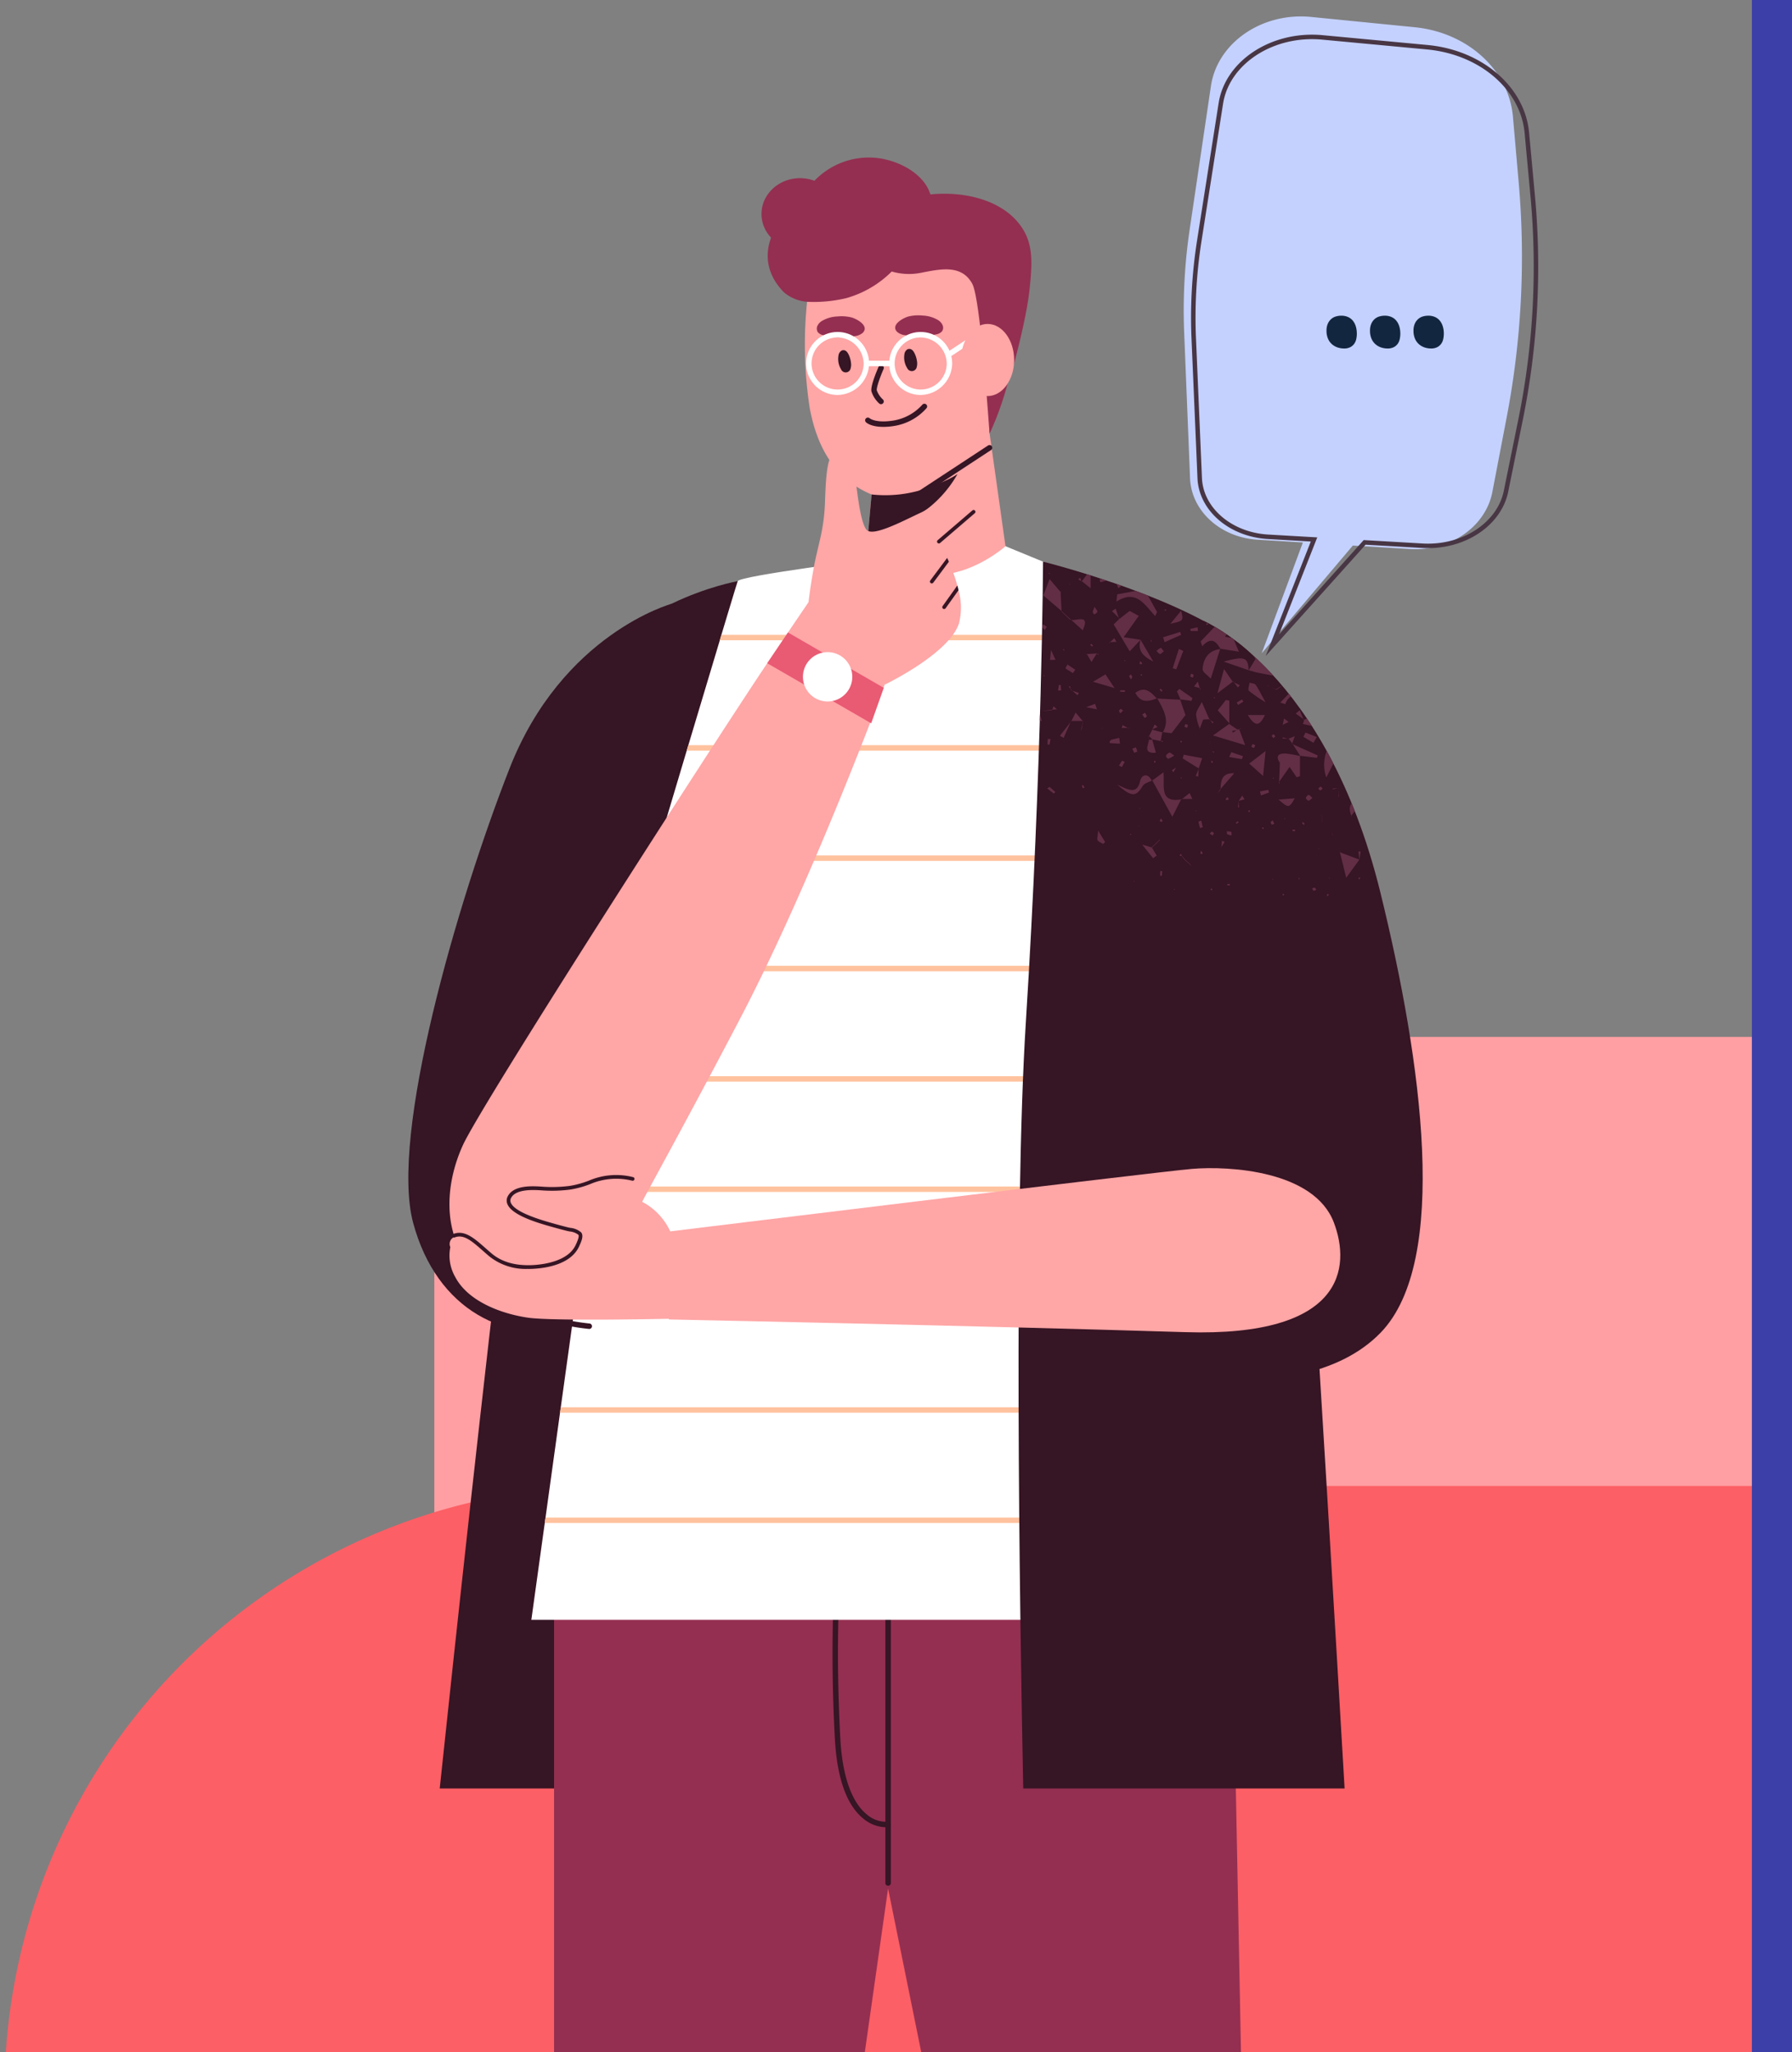 <svg xmlns="http://www.w3.org/2000/svg" xmlns:xlink="http://www.w3.org/1999/xlink" width="399.525" height="457.437" viewBox="0 0 399.525 457.437">
  <rect x="0" y="0" width="399.525" height="457.437" fill="#808080" stroke="none"/>
  <defs>
    <clipPath id="clip-path">
      <rect id="Rectángulo_338293" data-name="Rectángulo 338293" width="399.525" height="457.437" transform="translate(0 0)" fill="#fff" stroke="#707070" stroke-width="1"/>
    </clipPath>
    <clipPath id="clip-path-2">
      <rect id="Rectángulo_45065" data-name="Rectángulo 45065" width="226.149" height="456.352" fill="none"/>
    </clipPath>
  </defs>
  <g id="Enmascarar_grupo_422" data-name="Enmascarar grupo 422" transform="translate(0 0)" clip-path="url(#clip-path)">
    <g id="Grupo_174271" data-name="Grupo 174271" transform="translate(0.997 0)">
      <g id="Grupo_174265" data-name="Grupo 174265" transform="translate(0 3.662)">
        <g id="Grupo_174262" data-name="Grupo 174262" transform="translate(0 31.441)">
          <g id="Grupo_174244" data-name="Grupo 174244" transform="translate(0 0)">
            <g id="Grupo_174231" data-name="Grupo 174231" transform="translate(0 196.02)">
              <rect id="Rectángulo_44947" data-name="Rectángulo 44947" width="322.473" height="235.323" transform="translate(95.833)" fill="#ff9fa3"/>
              <path id="Trazado_212693" data-name="Trazado 212693" d="M135.231,0H418.306V135.231H0A135.231,135.231,0,0,1,135.231,0Z" transform="translate(0 100.092)" fill="#fc5f65"/>
            </g>
            <g id="Grupo_174535" data-name="Grupo 174535" transform="translate(90.039)">
              <g id="Grupo_174535-2" data-name="Grupo 174535" clip-path="url(#clip-path-2)">
                <path id="Trazado_180713" data-name="Trazado 180713" d="M168.057,97.061s27.324,11.146,39.482,60.489c9.384,38.082,15.4,82.273.134,98.146-18.846,19.594-64.765,7.4-63.955,1.722S168.057,97.061,168.057,97.061" transform="translate(9.159 6.186)" fill="#361524"/>
                <path id="Trazado_180714" data-name="Trazado 180714" d="M58.637,93.536s-24.318,6.688-36.071,36.678S-4.183,212.082,1.086,231.536s20.669,27.155,36.881,23.506,55.009-29.18,57.09-37.691S58.637,93.536,58.637,93.536" transform="translate(0 5.961)" fill="#361524"/>
                <path id="Trazado_180715" data-name="Trazado 180715" d="M56.595,357.884,78.887,98.229,73.01,88.774s-27.356,4.863-35.462,25.533c-6.5,16.577-24.211,179.645-30.968,243.577Z" transform="translate(0.419 5.658)" fill="#361524"/>
                <path id="Trazado_180716" data-name="Trazado 180716" d="M181.923,314.4S157,271.846,155.175,271.846L30.549,304.979V439.027h64.44l10.024-70.52,14.294,70.52h65.048Z" transform="translate(1.947 17.325)" fill="#942f51"/>
                <path id="Trazado_180717" data-name="Trazado 180717" d="M100.831,353.4a8.1,8.1,0,0,1-5.058-1.93c-3.682-2.98-5.81-8.872-6.326-17.513a348.871,348.871,0,0,1,0-38.68.608.608,0,0,1,1.214.08,347.347,347.347,0,0,0,0,38.527c.616,10.322,3.536,14.746,5.877,16.642a6.546,6.546,0,0,0,4.672,1.639.608.608,0,0,1,.182,1.2,4.027,4.027,0,0,1-.561.033" transform="translate(5.666 18.782)" fill="#361524"/>
                <path id="Trazado_180718" data-name="Trazado 180718" d="M100.594,365.86a.608.608,0,0,1-.608-.608V304.459a.608.608,0,0,1,1.217,0v60.792a.608.608,0,0,1-.608.608" transform="translate(6.372 19.364)" fill="#361524"/>
                <path id="Trazado_180719" data-name="Trazado 180719" d="M132.152,15.734c-4.183-6.388-13.129-8.259-20.476-7.5C110.225,3.487,104.388.555,99.525.079a16.839,16.839,0,0,0-13.7,5.109,9.152,9.152,0,0,0-3.206-.58c-4.751,0-8.6,3.577-8.6,7.99a7.631,7.631,0,0,0,2.111,5.232c.062.365-2.981,6.29,2.96,12.283,5.464,4.4,12.431,1.04,17.124-2.731a.513.513,0,0,0,.172-.639c5.579-2.768,12.2-3.519,18.015-1.009,6.513,2.808,8.738,10.029,14.128,14.193q-.774,2.626-1.565,5.246c-.244.805,1.975,5.558,2.218,4.756,1.72-5.691,4.037-14.945,4.641-20.863.533-5.218.84-9.5-1.671-13.333" transform="translate(4.717 0)" fill="#942f51"/>
                <path id="Trazado_180720" data-name="Trazado 180720" d="M128.038,90.771,113.22,101l-17.74-9.666.887-9.809.834-9.3.287-3.157,24.157-23.74.3,2.126,1.487,10.592.079.587Z" transform="translate(6.085 2.889)" fill="#ffa6a6"/>
                <path id="Trazado_180721" data-name="Trazado 180721" d="M124.222,59.971a3.685,3.685,0,0,1-.144.4,33.049,33.049,0,0,1-3.443,6.978c-5.231,7.854-14.3,10.241-22.645,6.8-.535-.221-1.069-.456-1.591-.73-7.279-3.7-10.722-10.605-12.2-18.5a92.78,92.78,0,0,1-.417-25.305c.013-.144.039-.287.065-.431C84.96,22.6,96.8,13.365,105.622,15.361s18.209,8.752,20.387,10.592c1.813,1.526,3.183,20.049-1.787,34.019" transform="translate(5.297 0.961)" fill="#ffa6a6"/>
                <path id="Trazado_180722" data-name="Trazado 180722" d="M116.311,66.319a26.014,26.014,0,0,1-11.844,10.866,40.358,40.358,0,0,1-8.152,3l.834-9.3a28.208,28.208,0,0,0,11.557-1.148c5.465-1.852,7.409-3.274,7.6-3.418" transform="translate(6.138 4.227)" fill="#361524"/>
                <path id="Trazado_180723" data-name="Trazado 180723" d="M92.114,40.842a1.333,1.333,0,0,0-.4-.353.933.933,0,0,0-.861-.02,1.492,1.492,0,0,0-.69,1.108,4.452,4.452,0,0,0,.585,3.087,1.12,1.12,0,0,0,2.127-.255,3.048,3.048,0,0,0,.073-1.236,5.745,5.745,0,0,0-.5-1.764,2.878,2.878,0,0,0-.336-.567" transform="translate(5.742 2.573)" fill="#361524"/>
                <path id="Trazado_180724" data-name="Trazado 180724" d="M105.913,40.563a1.315,1.315,0,0,0-.408-.346.929.929,0,0,0-.861-.005,1.491,1.491,0,0,0-.67,1.12,4.448,4.448,0,0,0,.638,3.076,1.12,1.12,0,0,0,2.122-.293,3.037,3.037,0,0,0,.052-1.237,5.733,5.733,0,0,0-.528-1.754,2.844,2.844,0,0,0-.346-.562" transform="translate(6.623 2.556)" fill="#361524"/>
                <path id="Trazado_180725" data-name="Trazado 180725" d="M99.209,52.213a.6.6,0,0,1-.416-.165,6.162,6.162,0,0,1-1.731-2.7c-.221-1.191,1.162-4.472,1.59-5.449a.608.608,0,1,1,1.113.488c-.806,1.839-1.613,4.174-1.507,4.74a5.115,5.115,0,0,0,1.367,2.033.608.608,0,0,1-.416,1.051" transform="translate(6.184 2.775)" fill="#361524"/>
                <path id="Trazado_180726" data-name="Trazado 180726" d="M112.656,35.389a1.845,1.845,0,0,0-.071-.185,2.652,2.652,0,0,0-1-1.081,7.241,7.241,0,0,0-3.448-1,9.372,9.372,0,0,0-3.106.2c-1.206.316-4.1,1.893-2.542,3.448a3.283,3.283,0,0,0,1.868.742,17.156,17.156,0,0,0,6.882-.207,2.154,2.154,0,0,0,1.257-.684,1.409,1.409,0,0,0,.161-1.236" transform="translate(6.503 2.108)" fill="#942f51"/>
                <path id="Trazado_180727" data-name="Trazado 180727" d="M85.843,36.815A2.148,2.148,0,0,0,87.1,37.5a17.169,17.169,0,0,0,6.881.208,3.29,3.29,0,0,0,1.868-.742c1.562-1.554-1.336-3.132-2.542-3.449a9.373,9.373,0,0,0-3.106-.2,7.253,7.253,0,0,0-3.449,1,2.65,2.65,0,0,0-1,1.081,1.515,1.515,0,0,0,.089,1.421" transform="translate(5.456 2.12)" fill="#942f51"/>
                <path id="Trazado_180728" data-name="Trazado 180728" d="M99.779,56.756c-2.7,0-3.722-.9-3.854-1.03a.608.608,0,0,1,.84-.879c.044.037,1.37,1.122,5.284.5a11.056,11.056,0,0,0,6.441-3.528.608.608,0,0,1,.952.756,12.166,12.166,0,0,1-7.2,3.972,15.506,15.506,0,0,1-2.463.213" transform="translate(6.102 3.287)" fill="#361524"/>
                <path id="Trazado_180729" data-name="Trazado 180729" d="M126.349,24.174c-1.64-2.332-12.131-8.8-20.962-10.781S84.219,20.5,83.111,27.089c-.027.143.474,4.1.462,4.24a31.337,31.337,0,0,0,8.77-.816,23.22,23.22,0,0,0,10.135-5.936,13.661,13.661,0,0,0,6.847.222c4.018-.757,8.753-1.84,11.114,2.53,1.918,3.549,3.783,33.3,3.861,33.354,0,0,11.409-23.2,2.048-36.51" transform="translate(5.297 0.836)" fill="#942f51"/>
                <path id="Trazado_180730" data-name="Trazado 180730" d="M159.43,92.944s-.1,1.617-.28,4.5c-.026.389-.05.79-.073,1.216-.049.779-.1,1.63-.159,2.541-.024.389-.049.8-.085,1.216-.365,5.861-.864,14.019-1.435,23.381-.036.4-.061.8-.085,1.216-.316,5.277-.668,10.906-1.021,16.694-.036.4-.061.815-.085,1.216-.11,1.812-.218,3.623-.329,5.459-.022.4-.048.8-.072,1.216-.474,7.818-.949,15.77-1.4,23.381-.036.414-.06.815-.072,1.216-.291,4.778-.571,9.411-.827,13.776-.013.413-.037.814-.062,1.216-.17,2.93-.328,5.739-.472,8.389-.026.414-.05.815-.073,1.216-.646,11.49-1.071,19.782-1.071,21.788,0,.378,0,.913-.012,1.594,0,.365-.013.766-.013,1.216-.023,2.5-.085,6.261-.17,10.857-.012.4-.012.8-.023,1.216-.062,3.4-.122,7.222-.207,11.307,0,.4-.012.815-.024,1.216-.121,7.307-.28,15.38-.437,23.381,0,.414-.013.815-.013,1.216-.048,2.663-.109,5.325-.156,7.928-.014.4-.014.814-.026,1.216-.1,5.009-.195,9.824-.28,14.237-.012.414-.012.815-.024,1.216-.255,12.572-.437,21.582-.437,21.582H25.783l2.99-21.582.171-1.216,1.968-14.237.171-1.216,1.095-7.928.169-1.216,3.248-23.381.17-1.216,1.569-11.307.169-1.216,1.507-10.857.171-1.216,3.234-23.382.169-1.216,1.168-8.389.171-1.216,1.908-13.776.1-.693s.048-.183.156-.523c.67-2.261,3.467-11.623,6.993-23.381.121-.4.243-.8.364-1.216q.785-2.663,1.629-5.459c.122-.4.245-.8.365-1.216,1.618-5.435,3.32-11.126,4.986-16.694.122-.4.244-.814.364-1.216,2.591-8.632,5.071-16.9,7.016-23.381.121-.413.244-.815.353-1.216.267-.887.521-1.738.766-2.541.134-.413.254-.815.365-1.216,1.507-5,2.456-8.11,2.505-8.207.606-1.216,30.445-4.961,30.445-4.961s7.5,4.1,15.174,3.49,14.09-6.31,14.09-6.31Z" transform="translate(1.643 5.191)" fill="#fff"/>
                <path id="Trazado_180731" data-name="Trazado 180731" d="M156.4,100.017c-.026.389-.05.8-.085,1.216H65.286c.121-.414.243-.815.352-1.216Z" transform="translate(4.161 6.374)" fill="#ffc29e"/>
                <path id="Trazado_180732" data-name="Trazado 180732" d="M155.324,123.14c-.036.4-.061.8-.085,1.216H58.347c.122-.4.244-.815.365-1.216Z" transform="translate(3.719 7.848)" fill="#ffc29e"/>
                <path id="Trazado_180733" data-name="Trazado 180733" d="M154.244,146.252c-.024.4-.049.8-.072,1.216H51.443c.122-.4.244-.8.365-1.216Z" transform="translate(3.279 9.321)" fill="#ffc29e"/>
                <path id="Trazado_180734" data-name="Trazado 180734" d="M153.207,169.375c-.036.414-.061.815-.073,1.216H44.631l.1-.692s.049-.183.159-.523Z" transform="translate(2.844 10.794)" fill="#ffc29e"/>
                <path id="Trazado_180735" data-name="Trazado 180735" d="M151.977,192.5c-.024.414-.049.815-.073,1.216H41.419l.17-1.216Z" transform="translate(2.64 12.268)" fill="#ffc29e"/>
                <path id="Trazado_180736" data-name="Trazado 180736" d="M151.026,215.622c0,.365-.012.766-.012,1.216H38.218l.17-1.216Z" transform="translate(2.436 13.742)" fill="#ffc29e"/>
                <path id="Trazado_180737" data-name="Trazado 180737" d="M150.818,238.745c0,.4-.012.815-.024,1.216H35.007l.17-1.216Z" transform="translate(2.231 15.215)" fill="#ffc29e"/>
                <path id="Trazado_180738" data-name="Trazado 180738" d="M150.56,261.868c0,.414-.012.815-.012,1.216H31.794l.17-1.216Z" transform="translate(2.026 16.689)" fill="#ffc29e"/>
                <path id="Trazado_180739" data-name="Trazado 180739" d="M150.29,284.991c-.012.414-.012.815-.026,1.216H28.6l.17-1.216Z" transform="translate(1.822 18.162)" fill="#ffc29e"/>
                <path id="Trazado_180740" data-name="Trazado 180740" d="M200.59,358.144c-3.8-65.277-13.828-234.013-16.765-246.414-3.648-15.4-50.468-27.044-50.468-27.044s-.194,44.877-3.841,102.833c-2.671,42.44-1.43,127.9-.574,170.625Z" transform="translate(8.151 5.397)" fill="#361524"/>
                <path id="Trazado_180741" data-name="Trazado 180741" d="M167.025,140.225l.284-.2-.1-.072c-.063.093-.126.184-.187.277m.095-7.941.545.161q.061-.842.12-1.684-.332.763-.665,1.523m.716-1.638h0l-.036-.091q.377-1.112.752-2.224l-4.118-.771c-.072.28-.145.558-.216.838l3.577,2.223c0,.047-.007.094-.011.14Zm.238-8.658h0l.133.164c-.028-.035-.062-.077-.133-.164m6.069,34.429a1.572,1.572,0,0,0,.051.293,4.528,4.528,0,0,0,.548-.056,1.505,1.505,0,0,0-.052-.289,4.507,4.507,0,0,0-.547.053m-6.42-13.927c.082.473.224.936.352,1.4l.614-.153q-.168-.739-.333-1.475a3.537,3.537,0,0,0-.633.228m.351-20.5h0c.03.273.049.439,0,0M174.205,137a3.666,3.666,0,0,0-.408.447c-.024.035.128.266.17.257a3.007,3.007,0,0,0,.535-.2c-.1-.17-.2-.338-.3-.507m-14.282-5.508-2.475,1.822q2.232,4.059,4.454,8.1l1.951-3.885c-4.991.846-3.585-3.181-3.929-6.032m4.164,5.937h2.272l-.6-1.322-1.672,1.322m-.235.1c.048-.007.087-.008.137-.018l.1-.078H163.9l-.048.1m-9.121-4.153c-.7,3.065-2.463,2.123-5.145.824,3.3,2.9,4.227,2.755,5.714.322.356-.584,1.289-.814,2.006-1.176-.872-1.829-2.266-1.321-2.575.03m2.575-.03c.01.02.021.032.032.053l.11-.081-.017-.031c-.038.021-.084.038-.124.059m13.246-7.5q.1.514.2,1.025l.019.024.416.213c.013-.083.024-.165.037-.247l-.458.01c-.07-.341-.139-.683-.21-1.025M170.3,124.6l-.085-.02.1.111q.118.578.237,1.153-.109-.565-.216-1.131Zm2.563,23.512.686-1.13-.59-.224-.1,1.354m-.262.13.144.065h0l.1,0c0-.065.009-.129.014-.193-.035.056-.069.113-.1.17Zm-1.68-19c.029-.073-.051-.189-.082-.285-.107,0-.214,0-.32,0,.051.158.1.317.154.474.086-.062.215-.109.248-.191m-.677,15.939.668.4q.137-.273.273-.547c-.17-.105-.364-.316-.505-.286-.169.036-.293.28-.436.434m-3.049-26.566a10.934,10.934,0,0,0,.835,3.118l.749-2,1.383-.064c-.543-1.239-1.086-2.481-1.688-3.854-.546,1.124-1.266,1.956-1.279,2.8m3.074,1.051h0l-.107.005c.011.023.021.047.031.07l.216.14c-.047-.071-.093-.144-.139-.216m.846.677-.706-.461q.223.348.449.7c.085-.079.171-.156.257-.235m-3.039,1.653c-.007-.062-.014-.126-.022-.193-.006-.023-.016-.047-.023-.07-.018.047-.035.095-.053.141l.1.121m2.418,35.432c-.03.1-.06.194-.09.289l.416.04c-.015-.1,0-.228-.054-.293s-.177-.028-.271-.037m-2.241-8.457c-.041.257-.074.47-.109.682a1.7,1.7,0,0,0,.431.033.383.383,0,0,0,.048-.305,2.546,2.546,0,0,0-.37-.41m-28.9-51.456,2.533,2.288,0,.094c1.753-3.76-1.194-2.151-2.53-2.382m-2.076-1.9-.067.066,1.689,1.6a.727.727,0,0,0,.454.23L139,97.188l-1.723-1.577m8.184,9.49-.314-.014.224.249.089-.235M137.2,95.548l.006.129.067-.066-.073-.063m7.987,21.929-.111-.022a.125.125,0,0,1,.006.021l.293.036ZM143.873,106.9q.568-.908,1.135-1.818l.139.006-.086-.1-2.248.155-.145.171.221-.113.983,1.693m-1.2,10.082,2.409.474q-.2-.613-.395-1.225l-2.015.751m-1.923-2.649.319-.527-1.449-.5,1.13,1.025m-3.631-23.019-.13-.1-.1-.022-2.359-2.771c-.638,1.681-1.006,2.654-1.385,3.651l4.058,3.479q-.108-2.152-.215-4.3l.128.069m.946,16.992c.533.393,1.111.724,1.677,1.069l.524-.749-1.727-1.154a7.346,7.346,0,0,0-.474.834m.732,4.056.452.558-.153-.634-.3.076m2.94,22.072c.053.213.127.42.2.629l.4-.185c-.108-.183-.216-.366-.329-.546a2.205,2.205,0,0,0-.267.1m-2.488-21.514.068.283.3.1-.219-.2-.152-.188m19.925,41.629.387.029.1-1.048-.439-.032c-.017.35-.034.7-.05,1.051m5.648-3.529-.671-.792-.1-.028.039.1.655.794,1.094.961.379.441-.305-.5Zm-6.443-3.673q.4-.4.8-.8l-.067-.066-.8.782-1.009.942.026.042.044.013q.506-.456,1.011-.914m.68-4.98a2.892,2.892,0,0,0,.51.189c.03.006.173-.231.141-.295a2.7,2.7,0,0,0-.366-.481c-.1.2-.19.391-.285.586m3.185,15.345.263-.079-.22-.138Zm-7.074-10.1,2.448,3.041.807-.588q-.549-.906-1.1-1.813l-2.155-.64m8.308,2.437.57.155-.214-.554-.356.4m-18.228-3.392c.258.38.816.555,1.246.819l.425-.443-1.566-2.55c-.09,1.349-.295,1.895-.105,2.173m4.817-22.841-1.995.481.272,0-.186.06c-.076.1-.189.181-.217.289a.548.548,0,0,0,.052.345c.745.056,1.491.088,2.238.126q-.083-.648-.165-1.3m2.558,21.743.137-.307h-.283Zm.619,10.3.211.01-.1-.212Zm.792-12.52.34.236.176.153c-.04-.059-.08-.117-.12-.174l-.4-.215m.676-3.7.011-.213-.227.1Zm31.324-27.384.082.053-1.1.7-1.1-.484,1.179.579,1.106-.749Zm4.328,15.616.088.018-.05-.077-.038-.005Zm-2.753-3.878.144.038.086-.034,0,0Zm2.791,3.82,3.738.464.179-.541-5.553-2.493q.819,1.286,1.636,2.571m-3.924-3.82h1.133l-1.083-.291Zm7.988,24.618.2.024-.077-.213Zm-5.828-23.561c-.014.038-.027.077-.04.116l.169.076-.085-.133-.044-.059m-.8-1.053.8,1.053q.281-.8.56-1.6l-1.356.546m2.977,18.848a3.4,3.4,0,0,0,.414.386c.062-.089.122-.18.185-.271l-.434-.386c-.058.094-.187.243-.165.271m1.486-6.3a.924.924,0,0,0-.625.655c-.022.2.376.608.6.621s.505-.331.864-.6c-.356-.307-.608-.691-.842-.681m-6.472-2.682a.47.47,0,0,0-.1-.222c-.028.133-.054.267-.081.4.065-.06.182-.118.183-.179m.062-4.47h-.022L185.7,133.6c.006.013.016.026.024.039,0-.021.008-.041.012-.063l2.3-3.284q.785,1.141,1.583,2.3l.738-.236v-4.485a22.759,22.759,0,0,0-3.151-.562c-1.626-.081-2.374.524-1.319,2.086m7.756,27.815c-.17-.048-.4.118-.6.191l.34.52c.21-.072.417-.146.625-.219-.118-.173-.207-.449-.362-.492m9.964-6.259,0,0v-.007q.139-.9.279-1.805c-.17,0-.341-.005-.512-.006q.115.906.231,1.814v0m-4.654-15.97-.128.033.129-.011.017.408.006-.41Zm.347,14.35.07-.229-.127.143c.382,1.55.763,3.1,1.416,5.758l2.947-4.051-4.306-1.621m-.265-12.413-.064-1.506q-.01.782-.021,1.563l-.148.1.148-.1.085-.061h0Zm4.4,18.258c.02.086.126.151.193.227l.166-.428-.282-.081c-.029.095-.1.2-.077.282m-65.891-50.923.3.14c-.052-.146-.1-.291-.155-.437l-.143.3m52.526,51.182c.062-.078.172-.155.173-.234s-.1-.174-.173-.3Zm6.694-.351.153.08-.034-.254Zm-.447,3.913c.105.019.235.082.307.043s.093-.184.135-.282c-.078-.071-.155-.144-.232-.216l-.211.455m-1.384-24.3c-.182.02-.338.273-.5.422.15.147.334.44.433.414.206-.054.366-.28.545-.434-.16-.145-.333-.418-.474-.4m.288,6.393-.022-.026-.6-.217.607.252q.059.755.117,1.51l-.257.054.261-.009.032-.053q-.056-.744-.111-1.486l-.022-.027m2.477-5.8,1.122-.283-1.154.09.032.193m-.263,9.315c.037.294.073.586.112.88l.064.028.183-.206-.2.14-.163-.841M183.8,142.583c.085.193.126.479.273.553.129.065.378-.11.573-.178l-.383-.773-.464.4m-4.96-2.4c.026.093.147.157.226.235.068-.126.135-.251.2-.375l-.3-.122c-.047.088-.148.193-.129.263M177.3,121.67l-.32.187a.4.4,0,0,0,.124-.006c.077-.022.132-.118.2-.181m-3.46-6.314-1.818,2.325c.979,1.092,1.783,1.988,2.583,2.882v-5.055l-.765-.152m3.14,6.5c-.064,0-.13-.013-.194-.017.012.03.022.059.033.088.016,0,.03-.007.046-.005l.115-.066m.5,14.821-.8,1.185,1.3-.347q-.247-.42-.5-.838m5.071-17.958H178.72c1.88,3.089,2.815,2.062,3.834,0m-6.127,3.25-.006,0L174.6,120.73l.07-.089-.07-.078v.128l-3.629,2.585,7.165,2.161c-.4-1.069-.862-2.288-1.321-3.508a.757.757,0,0,0-.391.041m-1.024.685c-.054-.13-.107-.261-.161-.391l1-.169-.838.561m-2.753,12.557,3.049-3.506c-2.717-.144-3,1.595-3.049,3.506m-.7.875.687-.652c0-.074.006-.148.009-.223-.036.041-.072.084-.109.124l-.587.751m5.7-8.2-2.6-.89-.468,1.07c.937.17,1.873.35,2.815.484a3.217,3.217,0,0,0,.253-.664m-1.615,14.844a2.263,2.263,0,0,0,.185.239,5.39,5.39,0,0,0,.465-.329,1.848,1.848,0,0,0-.187-.236,5.257,5.257,0,0,0-.463.326m.636-4.862h0l-.014.034q-.059.7-.119,1.4l.223-.007-.089-1.416.009-.013-.01,0m10.148,3.982.274.1-.053-.244Zm-.34,16.831c-.029.063.05.176.082.267.091-.035.227-.048.261-.113s-.053-.174-.086-.265c-.089.035-.227.048-.256.111m2.18-14.122.556.059.1-.317a3.1,3.1,0,0,0-.557-.043c-.039,0-.063.2-.095.3m-5.732-32.468.991.436-.917-.451ZM181.89,143.77l.165.393c.077-.051.2-.091.215-.157s-.068-.167-.109-.252l-.271.017m3.584-6.194-.156.076.22-.081.044,0-.01-.008Zm.107-.01c2.226,1.947,2.39,1.926,3.609-.294l-3.609.294m-1.322,17.854.229-.1-.219-.107Zm.18-32.442c-.132.137-.385.294-.366.4.031.177.241.32.376.479.138-.135.4-.294.385-.4-.031-.174-.248-.316-.395-.481m-3,12.77.211.9,1.822-.653q-.088-.3-.173-.6l-1.859.36m3.068-3.069-.274.084.239.148Zm-10.455,11.968c.03.228-.016.585.105.655a3.36,3.36,0,0,0,.973.234c-.051-.377-.024-.762-.121-.8a3.628,3.628,0,0,0-.957-.093m-10.2-49.187-2.387,2.925c2.957-.663,2.957-.663,2.387-2.925m13.872,20.282-.281-.48q-.6.33-1.2.66l.32.55,1.162-.73m-14.047-.427.08,0c-.01-.023-.02-.046-.03-.068l-.076-.01.026.073m8.286-1.459,3.4-2.557-1.946-2.834c-.48,1.775-.874,3.239-1.456,5.391m-37.967,21.232,1.481,1.15c.119-.115.237-.23.356-.344q-.651-.578-1.3-1.153l-.534.347m41.473-23.868-.089.1.269.13-.18-.232m4.919,14.233c-.2-.079-.46-.27-.595-.205-.152.072-.195.374-.285.577.2.079.458.273.575.208.16-.089.207-.377.3-.58m-3.433-13.367-1.306-.634q.436.565.87,1.131c.146-.166.29-.332.436-.5m5.181,20.24c.184-1.844.344-3.439.557-5.576l-3.655,2.8,3.1,2.774m8.976-8.731,2.252,1.332q.364-.646.729-1.294l-2.5-1Zm-4.284-4.175-.048.072,0,.133.029-.114h0c.007-.03.014-.061.02-.093m1,.861q-.511-.385-1.023-.767-.148.7-.3,1.405l.112-.041,1.211-.6m-1.211.6-.112.041c-.021.028-.041.056-.062.084l.173-.126M175.359,111.3l.015.023.089-.1-.1.079m-16.209-6.188c.213.041.506-.335.863-.6-.294-.331-.6-.813-.708-.771a3.709,3.709,0,0,0-.934.7c.256.237.487.61.78.666m4.707-4.256-.207-.66-3.825,1.207.353,1.081,3.679-1.629m-3.28-5.507c-.068-.065-.13-.173-.2-.182s-.167.076-.252.119l.2.195.252-.132m-1.322,17.5c-.063.1-.2.254-.178.281a3.5,3.5,0,0,0,.429.391l.207-.263-.458-.41m12.13,1.935-.307,0,.179.265Zm-9.412-6.487.795.243,1.571-4.1-.991-.455q-.688,2.156-1.374,4.31m4.412,6.655-2.921-2.046-.543.547q.4.9.8,1.8l2.433.317c.077-.205.154-.41.232-.615m1.853-1.922a.449.449,0,0,0-.088-.1c.015.1.03.205.046.307.016-.071.067-.158.043-.21m-1.6-3.208c-.06-.154-.351-.218-.542-.321q-.12.306-.241.615l.566.286c.082-.2.273-.436.218-.58m1.512,3.11c-.01-.068-.02-.137-.031-.205L168,112.7l.031.108c.039.041.074.086.115.128m-1.413-.573L168,112.7q-.206-.716-.413-1.432l-.854,1.095M167.61,100q-.041-.42-.081-.839l-1.623.37c.024.156.05.313.074.469Zm11.36,13.325a31.68,31.68,0,0,0,3.713,2.556c-.9-1.634-1.464-2.819-2.2-3.891-.22-.323-.906-.331-1.378-.482-.065.624-.417,1.563-.14,1.817M134.13,124.044q-.038.616-.076,1.231l.465.055q.116-.619.234-1.238l-.623-.048m56.162-6.4-.883.753,1.708,1.218-.825-1.971m-11.4-8.918c-.082-2.865-.875-3.2-5.534-1.912l5.534,1.912M191.3,119.819c.006-.021.013-.04.02-.062l-.2-.144c.035.082.069.165.1.248l.078-.043m-12.353-11.076,1.57.449h-.083l4.006.763c-1.453-1.588-2.862-2.985-4.2-4.219l.115.464.1.013-1.518,2.525-.038-.014,0,.072Zm-10.3-.246c-.045.628,1.111,1.34,1.817,2.126.831-2.607,1.468-4.607,2.1-6.6-2.617.317-3.752,2.109-3.919,4.472m18.465,7.807a2.919,2.919,0,0,1,1.239-1.714c-.162-.208-.323-.41-.485-.612-.606.63-1.221,1.271-1.893,1.971.516.162,1.131.375,1.139.354m15.459,23.815c-.221-.566-.447-1.118-.672-1.669-.557.547-.582,1.462-.082,2.74l.754-1.071m-.821,1.316.1-.141c-.015-.037-.021-.067-.035-.1l-.017.024Zm-3.486-11-.024.01.061.061c-.012-.023-.023-.047-.036-.07m-5.26-9.27q-.55-.855-1.1-1.674l-.6.324-.29.913,2,.437m3.3,5.549a8.733,8.733,0,0,0-.087,5.937l1.587-3.125c-.5-.966-1-1.9-1.5-2.811m-23.741-22.693c.036-.005.066-.016.1-.019l-.038-.061-.037-.006c-.01.029-.019.057-.028.086m-40.148,13.857v0l2.637-.215-.041-.05.041.05.051-.123-.144.012-2.544.322m-.061,2.008.455.234c-.153-.51-.288-.963-.42-1.4-.012.385-.023.777-.035,1.167m1.126-20.129.415-.7-.805-.558c-.055.119-.151.257-.216.381,0,.1,0,.2-.005.3a3.515,3.515,0,0,0,.612.574m2.646,17.675-.7-.658c-.106.256-.214.514-.321.77l1.085-.088.171.066-.128-.069ZM133.3,110.1l.186-.2-.268-.049ZM169.925,98.5c-.055-.081-.1-.208-.169-.229s-.19.052-.287.085c0,.1.01.191.014.288l.442-.145m-22.69-9.746c-.4-.133-.787-.263-1.174-.39-.135.062-.27.123-.406.184l.217.584,1.364-.378M150.57,89.9c-.368-.131-.734-.261-1.1-.386q.2.463.406.928.345-.271.69-.541m7.518,6.758q.207-.448.416-.9c-.657-1.176-1.315-2.355-2.043-3.66q-1.363-.538-2.71-1.042l-4.13.762q-.1.815-.193,1.631c4.469-2.878,6.317.783,8.661,3.208m-16.722-8.562q-.231.2-.462.394l.721.364q-.131-.38-.26-.757m31.264,15.852,4.106.651-1.118-2.7c-.19-.143-.368-.269-.552-.4l-1.417-.231q.177-.263.352-.528c-1.017-.7-1.907-1.258-2.659-1.7l-3.125,3.275.345,1.078c2.149-2.3,3.125-.923,4.069.556M141.745,88.911l1.94,1.564V87.594l-.788-.248L141.728,88.9l-.1-.052c.014.043.029.086.044.13Zm-7.14,17.538.007.056c.034.1.068.205.1.308.028.086.053.172.08.258l-.179-.59,0-.033h-.014m14.358-4.866-.931.909,1.419-.071-.488-.838m5.766,5.139-.146.63a2.95,2.95,0,0,0,.5.036.4.4,0,0,0,.046-.3,2.3,2.3,0,0,0-.4-.365m-4.645-9.4c.022-.02.044-.04.065-.062l-.191-.19c.032.093.063.186.094.279l.033-.027m-2.43,5.34c-.215.163-.157.12,0,0m-.655,7-2.784,1.643,4.82,1.413c-.985-1.48-1.528-2.293-2.036-3.056m.7-7.036Zm4.7,1.9,2.416-2.574-3.757-.588,3.369-4.746-2.041-1.106-2.306,1.808c-.564.538-1.114,1.063-1.257,1.2,1.338,2.247,2.426,4.075,3.577,6.006m2.434,5.319c.005.049.138.083.215.124l.136-.237-.236-.126c-.044.08-.123.164-.115.238m2.449-7.635c.015-.08-.087-.183-.139-.276-.029.166-.056.332-.084.5.079-.073.206-.137.223-.222m-2.818-5.644-.037.052.086.047Zm3.192,10.224-2.836-4.836v-.006l-.005.005h0c-.769,2.571.82,3.822,2.838,4.836M149.267,95l-.821.561,1.513,1.506q-.345-1.034-.691-2.067m-1.234,7.492-.169.009-.163.123.245-.046.087-.086M139.218,120.3l.144-.183c.014-.029.029-.057.043-.085h-.067l-.119.268m-2.2-8.267-.427-.006q-.083.619-.165,1.239l.68-.024q-.045-.6-.088-1.208m-2.166-7.806c-.123,1.165-.181,1.7-.235,2.22l1.237-.034-1-2.186m2.81,19.584q.775-1.755,1.553-3.511l-2.388,3.045.835.466m4.247-3.777c.022.027.045.052.066.079l-.338,1.553.04.05-.04-.05q-.07.316-.138.63l.22-.53q.152-.866.3-1.732Zm-2.508,0,2.508,0-1.572-1.865q-.468.932-.936,1.863m6.661,1.79.1-.073.066-.084-.166.157m-.89-26.126c.024-.26-.289-.55-.608-1.084a4.7,4.7,0,0,0-.41,1.137c-.007.188.236.386.366.581.232-.211.631-.4.652-.634m1.056,25.969-.066.084.254-.133Zm-11.8-34.39c.071.014.162-.073.291-.14l-.492-.052c.066.068.124.179.2.193m9.6,16.194c.065-.089.2-.24.184-.258a3.992,3.992,0,0,0-.422-.38l-.2.268c.144.124.288.247.434.37m-4.889-13.953-.2-.012.089.2Zm23.625,40.9-.961.615.333.434c.144-.239.286-.48.628-1.049m-9.109-16.647c1.132,2.269,2.885,2.007,4.762,1.241-1.316-1.437-2.654-2.792-4.762-1.241m4.762,1.241.027.029.13.006c-.014-.026-.029-.052-.043-.079-.038.016-.076.029-.114.044m6.4,5.716c-.08.193-.16.384-.239.578l.578.271c.079-.2.262-.433.205-.577s-.353-.185-.544-.272m-.875,3.763c-.066-.036-.19.035-.289.06l.121.29.286-.076c-.037-.1-.049-.237-.118-.274m-4.126-1.964,1.905.255,3.114-4.049c-.4-1.154-.787-2.287-1.176-3.419l-5.089-.269c1.256,2.356,2.808,4.664,1.247,7.481m-5.735,4.323a5.4,5.4,0,0,0-.317-.946l-.795.341c.147.3.294.608.439.912.291-.13.682-.252.672-.307m9.844,5.706-.19.174.062.146c-.009-.035-.017-.068-.027-.105l.21.153-.054-.368m-5.686-5.424c-.3-1.094-.553-2-.8-2.9l-.756.006c-.113,1.233-1.411,3.117,1.559,2.891m1.43-4.624h0c0,.024-.01.05-.014.076l.12.032c.018-.03.023-.059.04-.088Zm-1.695-1.68q-.255.535-.51,1.07l1.141-.5-.632-.567m-.51,1.07-.139.062.078.067q-.338.686-.678,1.371l-.053-.019h0c0,.287-.005.574-.007.862h.015l0-.02c.014-.264.027-.528.04-.791l.712.714,1.906.394.041-.007-.074-.061q.174-.943.347-1.885l-2.232-.6.041-.088m-.029,2.336h.088l-.089-.089-.026-.005.027.1m6.36,8.642.069.163-.069-.163c.054.218.093.369,0,0m-13.784-15.089c-.012.18.2.372.31.56l.613-.624-.515-.413c-.15.165-.4.314-.407.478m.787,3.189-.176.618H152l-1.188-.618m1.53.879-.155-.261H152l.176.091Zm.652-11.643-.334-.554c-.138.136-.417.316-.39.4a3.3,3.3,0,0,0,.431.724c.1-.189.194-.379.294-.572m-2.341,20.109.627-1.17c-.2-.083-.548-.281-.59-.229a9.21,9.21,0,0,0-.686,1.059q.325.169.65.339m-.4-16.8,1.053.047c.01-.124.019-.249.028-.373h-1.063c-.006.11-.012.218-.018.327M160.48,127.8c-.062.146.376.708.489.682a6.622,6.622,0,0,0,1.375-.735c-.595-.364-.9-.7-1.1-.641a1.326,1.326,0,0,0-.764.695m-2.677,1.148c.03.146.061.291.09.437l.275-.132c-.015-.1,0-.238-.053-.275-.077-.051-.206-.023-.313-.03m-2.071-9.567c.173-.124.511-.294.491-.364a3.943,3.943,0,0,0-.42-.809l-.622.4.551.772m4.079,5.078-.415.07.311.253c.034-.107.069-.215.1-.323m-8.579-18.007-.009.252.272-.118Z" transform="translate(8.435 5.55)" fill="#612e45"/>
                <path id="Trazado_180742" data-name="Trazado 180742" d="M107.123,71.759a.608.608,0,0,1-.358-1.1l15.67-10.287a.608.608,0,1,1,.716.983l-15.67,10.288a.612.612,0,0,1-.357.116" transform="translate(6.788 3.84)" fill="#361524"/>
                <path id="Trazado_180743" data-name="Trazado 180743" d="M39.933,246.768h-.039a52.031,52.031,0,0,1-21.357-7.081c-10.224-6.339-12.149-13.6-12.224-13.91a.607.607,0,0,1,.44-.737.616.616,0,0,1,.738.439c.018.071,1.914,7.117,11.687,13.175a50.724,50.724,0,0,0,20.794,6.9.608.608,0,0,1-.039,1.215" transform="translate(0.401 14.341)" fill="#361524"/>
                <path id="Trazado_180744" data-name="Trazado 180744" d="M123.88,71.873c-2.7,3.15-10.925,9.811-10.925,9.811s.85,1.459,1.848,3.636c.123.272.247.561.379.857a41.513,41.513,0,0,1,1.888,5.293c.09.355.182.7.264,1.055a14.365,14.365,0,0,1,.107,7.371c-2.169,6.794-16.563,13.679-16.563,13.679L83.664,97.15s.627-6.29,1.887-12.062c.833-3.768,1.835-6.812,2.016-12.3.167-5.051.431-9.986,1.958-10.738,1.8-.888,3.813-.979,4.844,5.882.419,2.8,1.059,9.415,2.444,11.114s8.285-2.053,12.144-3.825,12.219-9.507,14.362-9.135,3.265,2.647.561,5.788" transform="translate(5.332 3.927)" fill="#ffa6a6"/>
                <path id="Trazado_180745" data-name="Trazado 180745" d="M111.227,81.32a.412.412,0,0,1-.268-.725l7.735-6.638a.412.412,0,1,1,.537.625l-7.737,6.639a.412.412,0,0,1-.268.1" transform="translate(7.062 4.707)" fill="#361524"/>
                <path id="Trazado_180746" data-name="Trazado 180746" d="M113.547,84.758l-3.479,4.667a.417.417,0,0,1-.33.165.4.4,0,0,1-.247-.083.408.408,0,0,1-.083-.577l3.759-5.029c.124.272.248.561.38.857" transform="translate(6.967 5.347)" fill="#361524"/>
                <path id="Trazado_180747" data-name="Trazado 180747" d="M115.534,90.738l-2.877,4.016a.433.433,0,0,1-.338.172.386.386,0,0,1-.239-.082.409.409,0,0,1-.09-.569l3.282-4.592c.09.354.182.7.264,1.055" transform="translate(7.132 5.716)" fill="#361524"/>
                <path id="Trazado_180748" data-name="Trazado 180748" d="M105.661,111.623,89.362,92.24s-2.044,2.985-5.269,7.75c-1.352,2-2.918,4.32-4.625,6.859C67.711,124.361,15.767,205.116,11.6,214.3c-3.288,7.247-3.779,14.708-1.854,20.382l-.028.044a1.682,1.682,0,0,0-.905,2.26,9.558,9.558,0,0,0,1.074,6.624c2.905,5.593,10.549,8.286,16.23,9.109s31.516.24,31.516.24l.213-19.475a14.081,14.081,0,0,0-6.26-6.591c.979-2,9.118-16.584,21.6-40.377,16.359-31.17,32.466-74.893,32.466-74.893" transform="translate(0.549 5.878)" fill="#ffa6a6"/>
                <path id="Trazado_180749" data-name="Trazado 180749" d="M101.21,111.876c-.578,1.616-1.567,4.419-2.811,7.9L75.223,106.385c1.706-2.539,3.273-4.856,4.625-6.859Z" transform="translate(4.794 6.343)" fill="#e95a73"/>
                <path id="Trazado_180750" data-name="Trazado 180750" d="M93.709,109.148a5.5,5.5,0,1,0-5.5,5.5,5.5,5.5,0,0,0,5.5-5.5" transform="translate(5.272 6.606)" fill="#fff"/>
                <path id="Trazado_180751" data-name="Trazado 180751" d="M55.276,225.865s107.983-13.216,116.3-13.926,27.241.389,31.639,11.932c3.82,10.029,2.309,25.558-33.081,24.458C123.668,246.887,55.046,245.5,55.046,245.5s-7.013-8.983-5.913-10.082,6.143-9.548,6.143-9.548" transform="translate(3.124 13.496)" fill="#ffa6a6"/>
                <path id="Trazado_180752" data-name="Trazado 180752" d="M26.123,234.138a13,13,0,0,1-8.639-2.789c-.512-.431-1-.859-1.468-1.272-2.477-2.177-4.267-3.753-6.289-2.945a.413.413,0,0,1-.305-.767c2.494-.991,4.645.9,7.139,3.093.465.41.948.834,1.454,1.261,2.291,1.929,5.429,2.785,9.319,2.559,2.264-.134,7.71-.837,9.39-4.468l.056-.12c.57-1.221.749-1.949.534-2.161a3.707,3.707,0,0,0-1.914-.736c-.241-.048-.479-.095-.7-.15-1.191-.3-2.252-.585-3.241-.871l-.369-.1c-3.648-1.02-8.608-2.641-9.576-4.957a2.022,2.022,0,0,1,.118-1.843c1.369-2.469,5.541-2.2,7.544-2.07a29.788,29.788,0,0,0,6.375-.189,21.01,21.01,0,0,0,4.142-1.158,15.424,15.424,0,0,1,9.812-.78.412.412,0,0,1-.163.808,14.733,14.733,0,0,0-9.369.747,21.7,21.7,0,0,1-4.3,1.2,30.675,30.675,0,0,1-6.554.2c-1.691-.107-5.655-.365-6.771,1.646a1.223,1.223,0,0,0-.078,1.126c.614,1.47,3.655,2.977,9.037,4.48l.375.105c.981.284,2.032.567,3.214.865.21.052.433.1.66.139a4.359,4.359,0,0,1,2.336.959c.736.73.045,2.212-.368,3.1l-.054.117c-1.8,3.889-7.094,4.768-10.089,4.944-.429.027-.849.038-1.261.038" transform="translate(0.584 13.589)" fill="#361524"/>
                <path id="Trazado_180753" data-name="Trazado 180753" d="M90.21,50.6a7.021,7.021,0,1,1,7.23-7.016A7.134,7.134,0,0,1,90.21,50.6m0-12.819a5.805,5.805,0,1,0,6.014,5.8,5.918,5.918,0,0,0-6.014-5.8" transform="translate(5.288 2.33)" fill="#fff"/>
                <path id="Trazado_180754" data-name="Trazado 180754" d="M107.623,50.6a7.021,7.021,0,1,1,7.23-7.016,7.134,7.134,0,0,1-7.23,7.016m0-12.819a5.805,5.805,0,1,0,6.014,5.8,5.918,5.918,0,0,0-6.014-5.8" transform="translate(6.398 2.33)" fill="#fff"/>
                <rect id="Rectángulo_45063" data-name="Rectángulo 45063" width="5.278" height="1.216" transform="translate(102.121 45.303)" fill="#fff"/>
                <rect id="Rectángulo_45064" data-name="Rectángulo 45064" width="10.54" height="1.216" transform="matrix(0.835, -0.55, 0.55, 0.835, 120.01, 43.492)" fill="#fff"/>
                <path id="Trazado_180755" data-name="Trazado 180755" d="M127.683,42.917c0,4.44-2.652,8.039-5.923,8.039s-5.922-3.6-5.922-8.039,2.652-8.039,5.922-8.039,5.923,3.6,5.923,8.039" transform="translate(7.382 2.223)" fill="#ffa6a6"/>
              </g>
            </g>
          </g>
        </g>
        <g id="Grupo_174263" data-name="Grupo 174263" transform="translate(262.913 0)">
          <g id="Grupo_174251" data-name="Grupo 174251" transform="translate(0 0)">
            <g id="Grupo_174250" data-name="Grupo 174250">
              <path id="Trazado_179216" data-name="Trazado 179216" d="M50.427,118.718l-12.724-.78-20.305,24,9.167-24.681-10.113-.62c-8.257-.506-14.747-6.41-15.04-13.682L.1,70.41a122.477,122.477,0,0,1,1.226-22.9l4.742-32C7.5,5.874,17.446-.977,28.43.115L51.5,2.407C63.3,3.58,72.488,11.953,73.4,22.361l1.285,14.692A189.736,189.736,0,0,1,72,89.377L68.813,105.99c-1.49,7.77-9.444,13.277-18.386,12.729" transform="translate(-0.001 0)" fill="#c4d1ff"/>
              <path id="Trazado_179217" data-name="Trazado 179217" d="M59.135,130.625l-12.892-.745L25.67,152.8l9.289-23.577-10.247-.592c-8.366-.484-14.942-6.123-15.239-13.07L8.143,84.477A110.4,110.4,0,0,1,9.385,62.6l4.8-30.571c1.447-9.2,11.529-15.749,22.658-14.706l23.374,2.19c11.956,1.12,21.267,9.119,22.19,19.061l1.3,14.035A171.067,171.067,0,0,1,80.991,102.6l-3.227,15.869C76.255,125.888,68.195,131.148,59.135,130.625Z" transform="translate(-5.907 -12.647)" fill="none" stroke="#483644" stroke-miterlimit="10" stroke-width="1"/>
            </g>
          </g>
          <path id="Trazado_179218" data-name="Trazado 179218" d="M16.216-.627A5.532,5.532,0,0,0,16-2.2a3.749,3.749,0,0,0-.647-1.28,2.907,2.907,0,0,0-1.093-.849,3.637,3.637,0,0,0-1.525-.3,4.231,4.231,0,0,0-1.194.173,2.748,2.748,0,0,0-1.05.575,3,3,0,0,0-.748,1.036A3.826,3.826,0,0,0,9.454-1.26,4.4,4.4,0,0,0,9.771.466,3.417,3.417,0,0,0,10.634,1.7a3.653,3.653,0,0,0,1.252.734,4.4,4.4,0,0,0,1.453.245,2.939,2.939,0,0,0,1.453-.317,2.514,2.514,0,0,0,.878-.791A2.9,2.9,0,0,0,16.1.509,5.934,5.934,0,0,0,16.216-.627Zm-9.7,0A5.532,5.532,0,0,0,6.3-2.2a3.749,3.749,0,0,0-.647-1.28,2.907,2.907,0,0,0-1.093-.849,3.637,3.637,0,0,0-1.525-.3,4.231,4.231,0,0,0-1.194.173,2.748,2.748,0,0,0-1.05.575A3,3,0,0,0,.045-2.843,3.826,3.826,0,0,0-.242-1.26,4.4,4.4,0,0,0,.074.466,3.417,3.417,0,0,0,.937,1.7a3.653,3.653,0,0,0,1.252.734,4.4,4.4,0,0,0,1.453.245A2.939,2.939,0,0,0,5.1,2.365a2.514,2.514,0,0,0,.878-.791A2.9,2.9,0,0,0,6.4.509,5.934,5.934,0,0,0,6.519-.627Zm-9.7,0A5.532,5.532,0,0,0-3.393-2.2a3.749,3.749,0,0,0-.647-1.28,2.907,2.907,0,0,0-1.093-.849,3.637,3.637,0,0,0-1.525-.3,4.23,4.23,0,0,0-1.194.173,2.748,2.748,0,0,0-1.05.575,3,3,0,0,0-.748,1.036A3.826,3.826,0,0,0-9.939-1.26,4.4,4.4,0,0,0-9.622.466,3.417,3.417,0,0,0-8.759,1.7a3.653,3.653,0,0,0,1.252.734,4.4,4.4,0,0,0,1.453.245A2.939,2.939,0,0,0-4.6,2.365a2.514,2.514,0,0,0,.878-.791A2.9,2.9,0,0,0-3.292.509,5.933,5.933,0,0,0-3.177-.627Z" transform="translate(41.775 71.333)" fill="#12263f"/>
        </g>
      </g>
      <rect id="Rectángulo_44964" data-name="Rectángulo 44964" width="9.574" height="466.978" transform="translate(389.585 0)" fill="#3c3fa7"/>
    </g>
  </g>
</svg>
